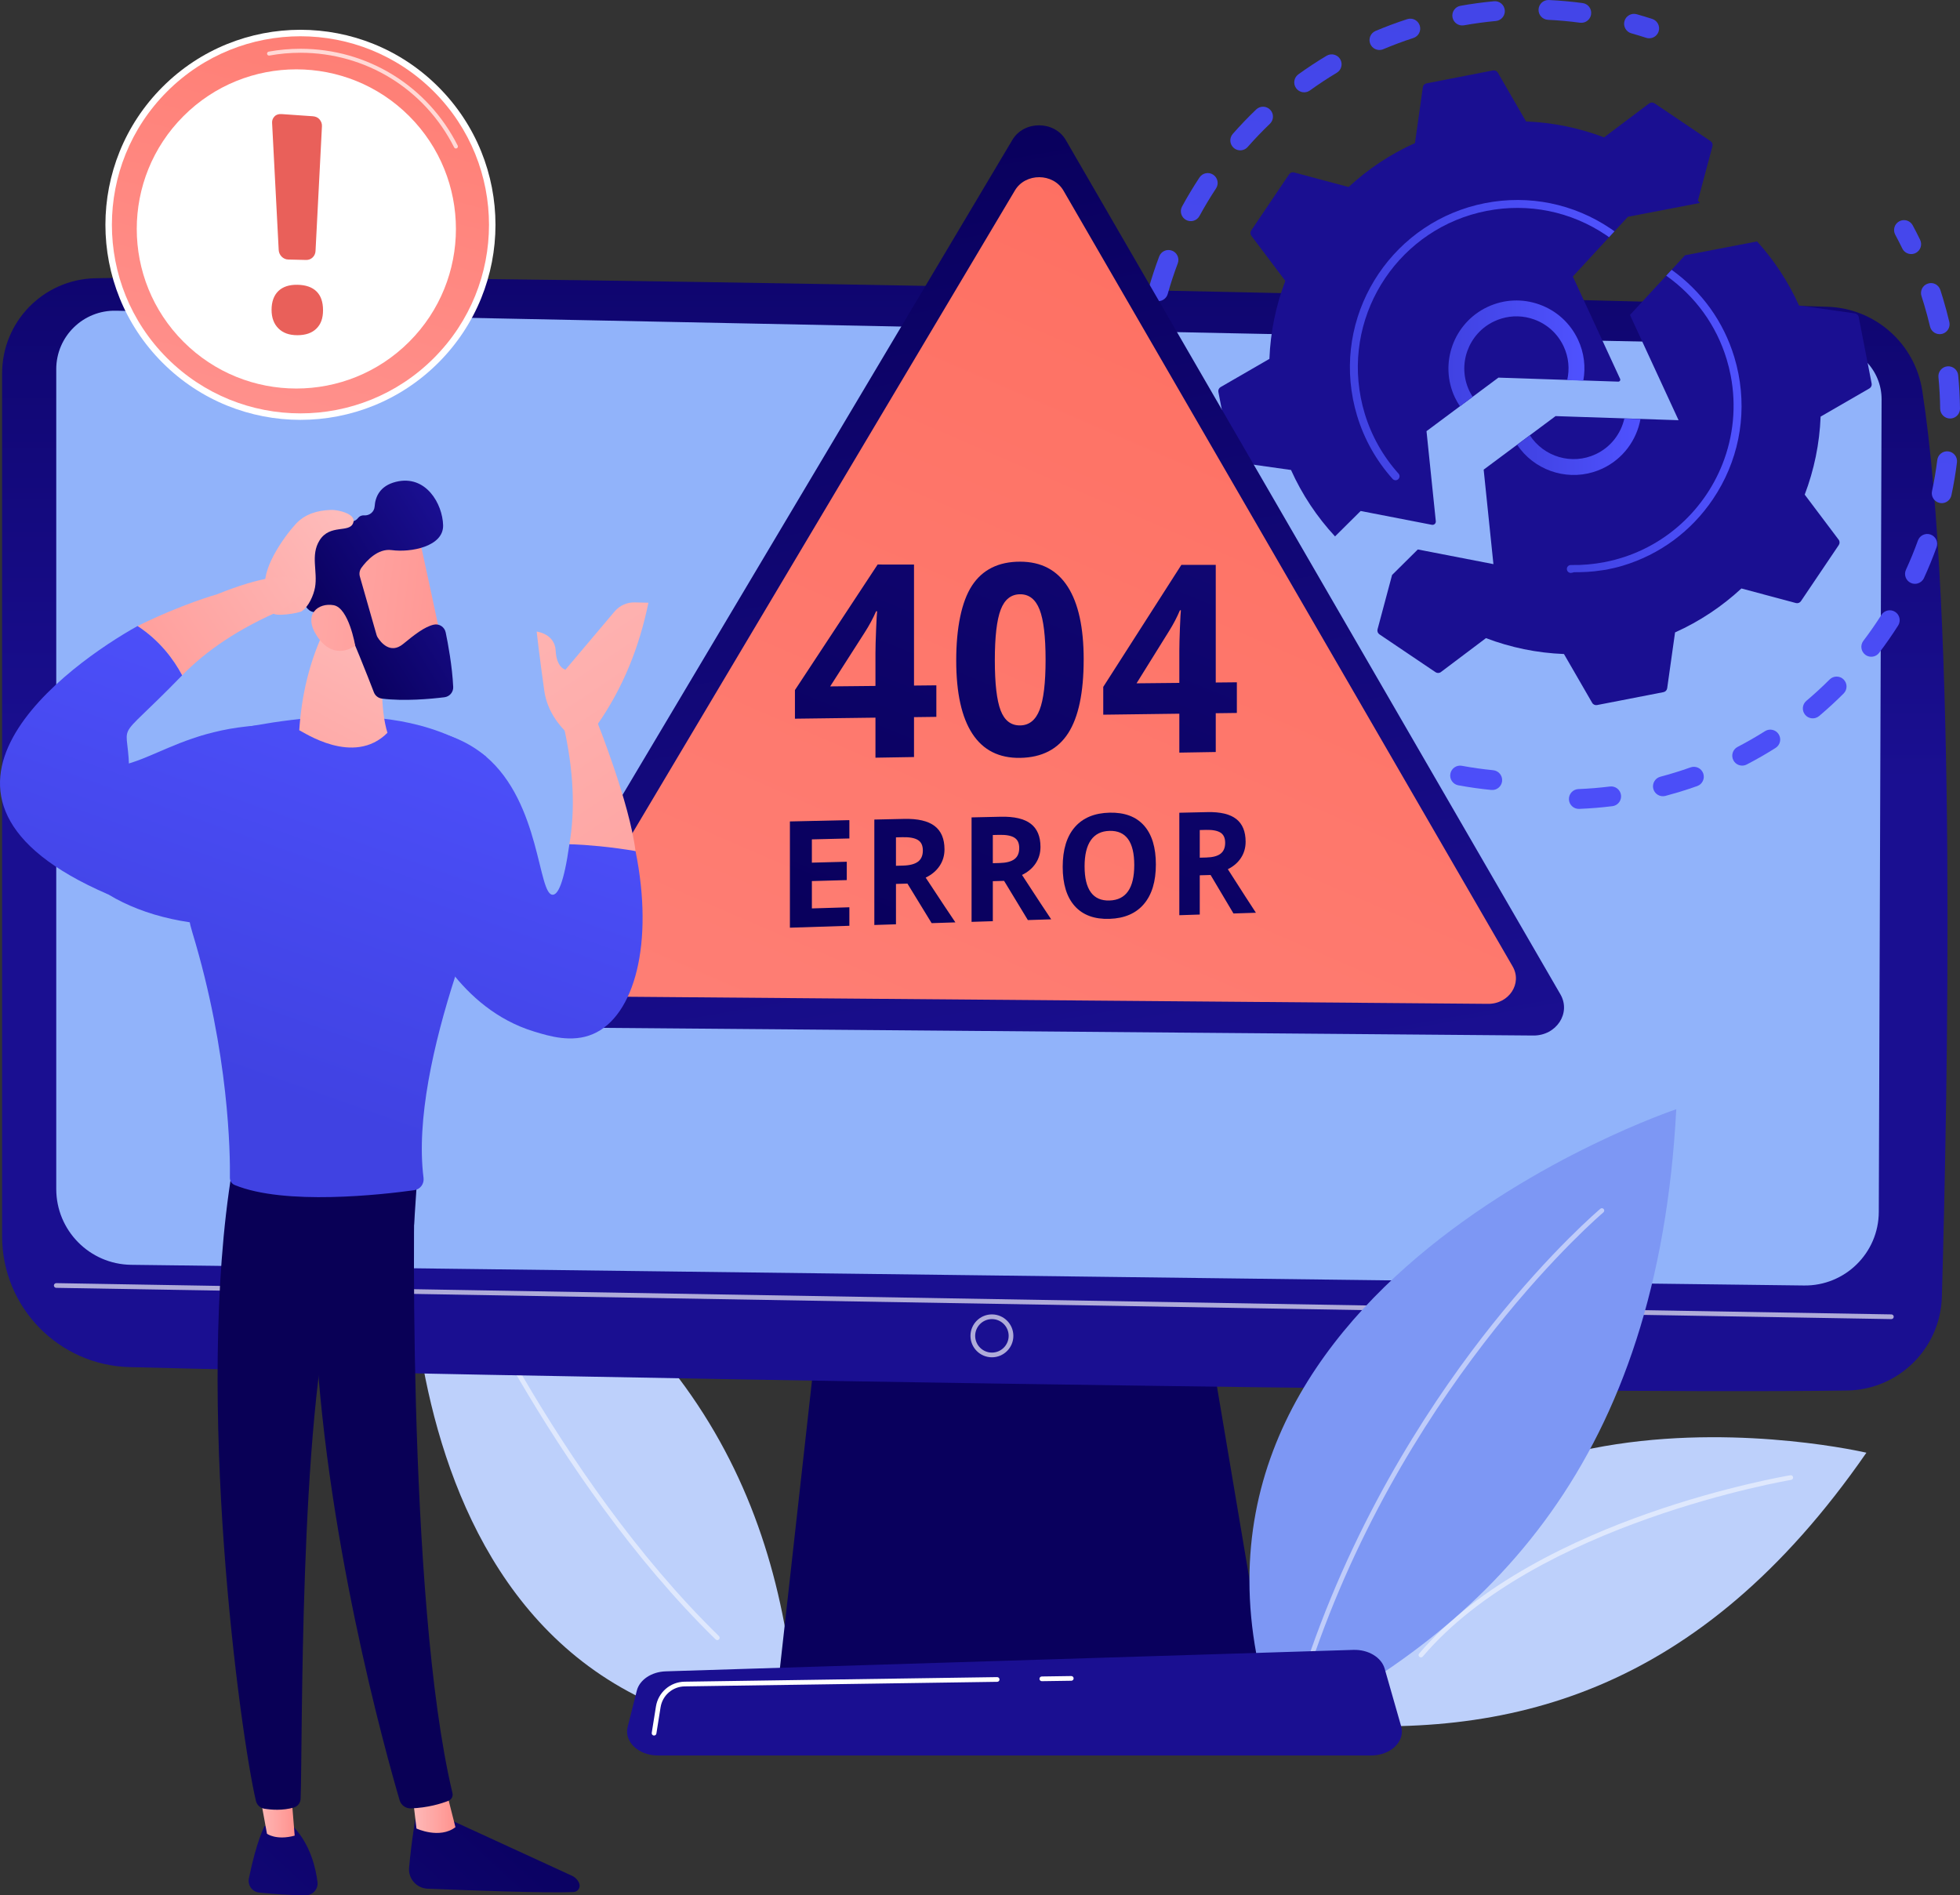 <?xml version="1.0" encoding="UTF-8"?><svg id="uuid-09ed35a5-5491-42bc-b8f0-12b8368d8e83" xmlns="http://www.w3.org/2000/svg" xmlns:xlink="http://www.w3.org/1999/xlink" viewBox="0 0 2834.08 2740.36"><rect x="0" y="0" width="2834.08" height="2740.36" fill="#333333" stroke="none"/><defs><linearGradient id="uuid-2fe3047b-e278-48d3-8634-4801c292a1a2" x1="1622.07" y1="1912.18" x2="2112.17" y2="863.91" gradientUnits="userSpaceOnUse"><stop offset="0" stop-color="#09005d"/><stop offset="1" stop-color="#1a0f91"/></linearGradient><linearGradient id="uuid-3404ebba-ba04-4fed-88be-21c61f0ca13f" x1="1409.54" y1="19.48" x2="1409.54" y2="1129.01" xlink:href="#uuid-2fe3047b-e278-48d3-8634-4801c292a1a2"/><linearGradient id="uuid-8501bb17-53ca-4ff2-9dca-34b79e07246e" x1="1718.63" y1="3732.08" x2="1548.46" y2="2901.64" xlink:href="#uuid-2fe3047b-e278-48d3-8634-4801c292a1a2"/><linearGradient id="uuid-8029ea72-fb71-4d2e-af67-7538e69c37d8" x1="445.6" y1="-555.35" x2="-270.14" y2="1228.34" gradientTransform="translate(2030.08 299.17) rotate(-16.79)" gradientUnits="userSpaceOnUse"><stop offset="0" stop-color="#4042e2"/><stop offset="1" stop-color="#4f52ff"/></linearGradient><linearGradient id="uuid-74c581c3-9d1f-42f1-bbf2-2cb47474272b" x1="40.82" y1="-717.77" x2="-674.9" y2="1065.87" xlink:href="#uuid-8029ea72-fb71-4d2e-af67-7538e69c37d8"/><linearGradient id="uuid-fb8e54c9-f6ac-44ee-bf6e-c44843fe1098" x1="-73.4" y1="-763.62" x2="-789.13" y2="1020.04" xlink:href="#uuid-8029ea72-fb71-4d2e-af67-7538e69c37d8"/><linearGradient id="uuid-64b6228f-7194-4fc8-b6ac-ed156ce3282d" x1="-21.05" y1="-742.6" x2="-736.78" y2="1041.04" xlink:href="#uuid-8029ea72-fb71-4d2e-af67-7538e69c37d8"/><linearGradient id="uuid-c813700d-336e-48aa-b8a4-492ec7dbcdd5" x1="330.49" y1="-601.53" x2="-385.23" y2="1182.09" xlink:href="#uuid-8029ea72-fb71-4d2e-af67-7538e69c37d8"/><linearGradient id="uuid-af33fe80-7118-4a1a-912b-2b995ad9fe92" x1="-59.75" y1="-758.14" x2="-775.48" y2="1025.52" xlink:href="#uuid-8029ea72-fb71-4d2e-af67-7538e69c37d8"/><linearGradient id="uuid-5d421809-25bc-4e7b-a552-fefbcbc305bb" x1="-60.58" y1="-758.48" x2="-776.32" y2="1025.18" xlink:href="#uuid-8029ea72-fb71-4d2e-af67-7538e69c37d8"/><linearGradient id="uuid-0410783c-6a26-4dd7-9d19-3bfe51f4074f" x1="122.84" y1="-684.86" x2="-592.88" y2="1098.78" xlink:href="#uuid-8029ea72-fb71-4d2e-af67-7538e69c37d8"/><linearGradient id="uuid-43c511ba-de05-4b27-b163-325c82f3f560" x1="221.07" y1="-645.44" x2="-494.65" y2="1138.19" xlink:href="#uuid-8029ea72-fb71-4d2e-af67-7538e69c37d8"/><linearGradient id="uuid-99a37e60-e895-4406-b37c-aadd7a286271" x1="-22.87" y1="-743.35" x2="-738.61" y2="1040.32" xlink:href="#uuid-8029ea72-fb71-4d2e-af67-7538e69c37d8"/><linearGradient id="uuid-1ca4921f-e3bd-4e6f-8d2b-fb48e9089511" x1="549.89" y1="-513.49" x2="-165.85" y2="1270.19" xlink:href="#uuid-8029ea72-fb71-4d2e-af67-7538e69c37d8"/><linearGradient id="uuid-7a848ea3-052b-40d4-91b8-c0bed20a75b0" x1="418.08" y1="-566.43" x2="-297.68" y2="1217.27" xlink:href="#uuid-8029ea72-fb71-4d2e-af67-7538e69c37d8"/><linearGradient id="uuid-a5790638-9833-4aae-9b7d-2b8314d4107a" x1="922.81" y1="-341.55" x2="207.07" y2="1442.11" xlink:href="#uuid-8029ea72-fb71-4d2e-af67-7538e69c37d8"/><linearGradient id="uuid-e749f2e8-9621-4195-b4af-be46566f6602" x1="996.85" y1="-311.84" x2="281.12" y2="1471.82" xlink:href="#uuid-8029ea72-fb71-4d2e-af67-7538e69c37d8"/><linearGradient id="uuid-834b11b8-c59f-4ff2-8a0f-e26575167ece" x1="1000.54" y1="-310.35" x2="284.81" y2="1473.3" xlink:href="#uuid-8029ea72-fb71-4d2e-af67-7538e69c37d8"/><linearGradient id="uuid-56c583ef-2c63-48cb-8aca-45f25a636d24" x1="933.7" y1="-337.17" x2="217.97" y2="1446.47" xlink:href="#uuid-8029ea72-fb71-4d2e-af67-7538e69c37d8"/><linearGradient id="uuid-f8b21a08-3d3a-4de7-8979-b22e6121d496" x1="781.12" y1="-398.38" x2="65.4" y2="1385.25" xlink:href="#uuid-8029ea72-fb71-4d2e-af67-7538e69c37d8"/><linearGradient id="uuid-71283475-e0ce-476d-80eb-b4d385351387" x1="866.67" y1="-364.07" x2="150.94" y2="1419.57" xlink:href="#uuid-8029ea72-fb71-4d2e-af67-7538e69c37d8"/><linearGradient id="uuid-0ef31bbb-ded7-4c02-898e-d125f64412e8" x1="979.08" y1="-318.96" x2="263.35" y2="1464.69" xlink:href="#uuid-8029ea72-fb71-4d2e-af67-7538e69c37d8"/><linearGradient id="uuid-dc826969-66a3-405f-a6d2-3d0eae2f4f5a" x1="571.54" y1="-482.47" x2="-144.18" y2="1301.14" xlink:href="#uuid-8029ea72-fb71-4d2e-af67-7538e69c37d8"/><linearGradient id="uuid-fb6a60fc-d930-4d0c-a929-b5852fc68fc1" x1="681.09" y1="-438.52" x2="-34.63" y2="1345.1" xlink:href="#uuid-8029ea72-fb71-4d2e-af67-7538e69c37d8"/><linearGradient id="uuid-ed424290-861f-452c-821a-4a431fa651a5" x1="968.33" y1="-323.29" x2="252.59" y2="1460.38" xlink:href="#uuid-8029ea72-fb71-4d2e-af67-7538e69c37d8"/><linearGradient id="uuid-17aa13de-6c6e-47f6-965b-abf9cd927d3a" x1="315.93" y1="-607.4" x2="-399.82" y2="1176.28" xlink:href="#uuid-8029ea72-fb71-4d2e-af67-7538e69c37d8"/><linearGradient id="uuid-a2936c3e-e9ac-4d30-b417-213b40fd568f" x1="1230" y1="3191.27" x2="1342.32" y2="2234.85" gradientTransform="translate(836.92 265.47) rotate(11.18)" xlink:href="#uuid-2fe3047b-e278-48d3-8634-4801c292a1a2"/><linearGradient id="uuid-a8159c31-0350-4d60-a5cc-18582f6009a8" x1="2193.7" y1="645.97" x2="2372.04" y2="645.97" gradientTransform="matrix(1,0,0,1,0,0)" xlink:href="#uuid-8029ea72-fb71-4d2e-af67-7538e69c37d8"/><linearGradient id="uuid-1679f66e-7620-4dc4-9751-8e7a26d52bbc" x1="2265.6" y1="609.27" x2="2518.22" y2="609.27" gradientTransform="matrix(1,0,0,1,0,0)" xlink:href="#uuid-8029ea72-fb71-4d2e-af67-7538e69c37d8"/><linearGradient id="uuid-135f327a-e29a-485e-9b42-0b321b6afbd5" x1="887.26" y1="3151.03" x2="999.58" y2="2194.6" gradientTransform="translate(836.92 265.47) rotate(11.18)" xlink:href="#uuid-2fe3047b-e278-48d3-8634-4801c292a1a2"/><linearGradient id="uuid-90aa422a-1e0d-4bd3-92c8-028437a636a1" x1="2094.36" y1="510.95" x2="2290.99" y2="510.95" gradientTransform="matrix(1,0,0,1,0,0)" xlink:href="#uuid-8029ea72-fb71-4d2e-af67-7538e69c37d8"/><linearGradient id="uuid-6c0755c0-153b-4699-8225-740be315204f" x1="1951.89" y1="491.77" x2="2334.46" y2="491.77" gradientTransform="matrix(1,0,0,1,0,0)" xlink:href="#uuid-8029ea72-fb71-4d2e-af67-7538e69c37d8"/><linearGradient id="uuid-4f4739fa-1f92-42ef-8a22-40d2e4ab8aea" x1="610.61" y1="-360.36" x2="354.91" y2="634.5" gradientTransform="translate(357.1 -211.98) rotate(45)" gradientUnits="userSpaceOnUse"><stop offset="0" stop-color="#fe7062"/><stop offset="1" stop-color="#ff928e"/></linearGradient><linearGradient id="uuid-fc607c3e-55bb-4008-8dda-049f0325ab38" x1="1338.11" y1="-834.19" x2="939.18" y2="-351.89" gradientUnits="userSpaceOnUse"><stop offset="0" stop-color="#e1473d"/><stop offset="1" stop-color="#e9605a"/></linearGradient><linearGradient id="uuid-449be453-2a84-486e-8484-03cdb0dd3cc1" x1="1428.6" y1="-759.33" x2="1029.67" y2="-277.04" xlink:href="#uuid-fc607c3e-55bb-4008-8dda-049f0325ab38"/><linearGradient id="uuid-88a3d51f-a952-4021-bed9-3cda2b898387" x1="1278.48" y1="220.02" x2="1525.92" y2="1620.25" xlink:href="#uuid-2fe3047b-e278-48d3-8634-4801c292a1a2"/><linearGradient id="uuid-72d7cb5f-1ea8-4b97-8b82-4d9b8f192e86" x1="1930.54" y1="404.49" x2="650.11" y2="3370.01" gradientTransform="matrix(1,0,0,1,0,0)" xlink:href="#uuid-4f4739fa-1f92-42ef-8a22-40d2e4ab8aea"/><linearGradient id="uuid-89a080e1-d23a-402e-86aa-84969e4956fc" x1="1134.45" y1="1302.2" x2="1788.35" y2="-287.81" xlink:href="#uuid-2fe3047b-e278-48d3-8634-4801c292a1a2"/><linearGradient id="uuid-90caca94-029e-4664-bf56-39674274fbcd" x1="1303" y1="1371.51" x2="1956.9" y2="-218.5" xlink:href="#uuid-2fe3047b-e278-48d3-8634-4801c292a1a2"/><linearGradient id="uuid-8bdf2dba-6699-4689-bd52-967f991fa20c" x1="1509.15" y1="1456.29" x2="2163.05" y2="-133.72" xlink:href="#uuid-2fe3047b-e278-48d3-8634-4801c292a1a2"/><linearGradient id="uuid-7d8f6d79-6391-48fb-81ab-1c1fa9ec4fc8" x1="1164.1" y1="1314.39" x2="1818" y2="-275.62" xlink:href="#uuid-2fe3047b-e278-48d3-8634-4801c292a1a2"/><linearGradient id="uuid-69f92769-0f68-4965-a1fe-3d42e018179b" x1="1280.53" y1="1362.27" x2="1934.43" y2="-227.74" xlink:href="#uuid-2fe3047b-e278-48d3-8634-4801c292a1a2"/><linearGradient id="uuid-f34f3396-6f9d-4fc7-a04b-6abca32e888f" x1="1398.56" y1="1410.81" x2="2052.47" y2="-179.2" xlink:href="#uuid-2fe3047b-e278-48d3-8634-4801c292a1a2"/><linearGradient id="uuid-1d1c9a5a-851f-414d-bcf3-2b23e0ff52c2" x1="1518.27" y1="1460.04" x2="2172.16" y2="-129.94" xlink:href="#uuid-2fe3047b-e278-48d3-8634-4801c292a1a2"/><linearGradient id="uuid-2cb04aa3-0fd7-440c-9480-cb78b8a43ab9" x1="1650.78" y1="1514.54" x2="2304.68" y2="-75.48" xlink:href="#uuid-2fe3047b-e278-48d3-8634-4801c292a1a2"/><linearGradient id="uuid-664dcc01-d25c-4945-a83d-4487902953c9" x1="3223.51" y1="2562.24" x2="2523.93" y2="3323.19" gradientTransform="translate(-2400.04)" xlink:href="#uuid-2fe3047b-e278-48d3-8634-4801c292a1a2"/><linearGradient id="uuid-243ffc66-4b7c-420b-8009-a3246099a125" x1="2996.44" y1="2618.76" x2="3058.58" y2="2618.76" gradientTransform="translate(-2400.04)" gradientUnits="userSpaceOnUse"><stop offset="0" stop-color="#febbba"/><stop offset="1" stop-color="#ff928e"/></linearGradient><linearGradient id="uuid-42e5ef8c-8f72-4786-83dd-54d4a627cde5" x1="-683.43" y1="6404.19" x2="-13.6" y2="5619.12" gradientTransform="translate(-2400.04)" gradientUnits="userSpaceOnUse"><stop offset="0" stop-color="#020039"/><stop offset="1" stop-color="#090056"/></linearGradient><linearGradient id="uuid-db473a34-46a0-4f39-83f9-2ccfb4964ff2" x1="3066.57" y1="2417.96" x2="2366.99" y2="3178.91" gradientTransform="translate(-2400.04)" xlink:href="#uuid-2fe3047b-e278-48d3-8634-4801c292a1a2"/><linearGradient id="uuid-53ab341e-4b7c-425a-bf03-ae05ecdf7c91" x1="2772.48" y1="2615.57" x2="2826.14" y2="2615.57" xlink:href="#uuid-243ffc66-4b7c-420b-8009-a3246099a125"/><linearGradient id="uuid-9ceef875-4654-4754-bdc0-a0dd8b226f1c" x1="-777.34" y1="6324.06" x2="-107.52" y2="5539" xlink:href="#uuid-42e5ef8c-8f72-4786-83dd-54d4a627cde5"/><linearGradient id="uuid-62d9b9d6-de5c-4b7f-93c7-c23b119d2a5d" x1="819.08" y1="965.7" x2="577.43" y2="1646.39" gradientUnits="userSpaceOnUse"><stop offset="0" stop-color="#4f52ff"/><stop offset="1" stop-color="#4042e2"/></linearGradient><linearGradient id="uuid-71bf9d92-c83b-4205-85ff-bc89b07d445a" x1="-9986.31" y1="2604.42" x2="-10683.23" y2="3496.06" gradientTransform="translate(1250.05 -9540.14) rotate(-71.74)" xlink:href="#uuid-243ffc66-4b7c-420b-8009-a3246099a125"/><linearGradient id="uuid-bf874e7f-6e06-44c1-8074-7d37a2a75340" x1="-9891.44" y1="2678.57" x2="-10588.35" y2="3570.21" gradientTransform="translate(1250.05 -9540.14) rotate(-71.74)" xlink:href="#uuid-243ffc66-4b7c-420b-8009-a3246099a125"/><linearGradient id="uuid-b57ac40f-2a3b-47bb-a6e2-b70eb4861d50" x1="612.31" y1="892.29" x2="370.66" y2="1572.99" xlink:href="#uuid-62d9b9d6-de5c-4b7f-93c7-c23b119d2a5d"/><linearGradient id="uuid-a101de48-4865-43b7-9ff4-8251ac1d03ec" x1="330.59" y1="792.28" x2="88.94" y2="1472.98" xlink:href="#uuid-62d9b9d6-de5c-4b7f-93c7-c23b119d2a5d"/><linearGradient id="uuid-34419843-41af-4623-84e1-5332626754dc" x1="-5652.81" y1="1696.2" x2="-5772.68" y2="2214.19" gradientTransform="translate(6465.43 715.24) rotate(15.02)" xlink:href="#uuid-243ffc66-4b7c-420b-8009-a3246099a125"/><linearGradient id="uuid-e0bf1ad0-f325-4c8d-a474-6231b58675e7" x1="-1732.17" y1="1442.8" x2="-2170.16" y2="1655.66" gradientTransform="translate(-1881.92 25.16) rotate(160.92) scale(1 -1)" xlink:href="#uuid-243ffc66-4b7c-420b-8009-a3246099a125"/><linearGradient id="uuid-16710c02-cb37-4d86-b0da-d5cf87f433c3" x1="-5675.52" y1="-4687.78" x2="-5434.16" y2="-4687.78" gradientTransform="translate(7765.96 1933.14) rotate(-31.72)" xlink:href="#uuid-2fe3047b-e278-48d3-8634-4801c292a1a2"/><linearGradient id="uuid-0a7466a4-00a4-4217-9203-9d2f2a3c8cd4" x1="-1708.52" y1="1491.44" x2="-2146.52" y2="1704.3" gradientTransform="translate(-1881.92 25.16) rotate(160.92) scale(1 -1)" xlink:href="#uuid-243ffc66-4b7c-420b-8009-a3246099a125"/><linearGradient id="uuid-ca2b622f-9a44-4611-bb12-1acd9d014c5c" x1="-1959.07" y1="1790.15" x2="-1571.73" y2="2058.73" gradientTransform="translate(-1435.62 -1039.94) rotate(-179.4) scale(1 -1)" xlink:href="#uuid-243ffc66-4b7c-420b-8009-a3246099a125"/><linearGradient id="uuid-345124e4-d99f-426c-a5d4-016dbc20d385" x1="-1951.19" y1="1782.37" x2="-1548.24" y2="2061.77" gradientTransform="translate(-1435.62 -1039.94) rotate(-179.4) scale(1 -1)" xlink:href="#uuid-243ffc66-4b7c-420b-8009-a3246099a125"/><linearGradient id="uuid-9ddaab8f-5042-49ef-9488-7c5fd3a6cf44" x1="235.7" y1="758.6" x2="-5.94" y2="1439.29" xlink:href="#uuid-62d9b9d6-de5c-4b7f-93c7-c23b119d2a5d"/></defs><path d="M1153.34,2510.93c-17.83-321.26-136.97-614.32-559.95-822.81,0,0-65.65,788.07,559.95,822.81Z" style="fill:#bdd0fb; stroke-width:0px;"/><path d="M1037.19,2371.46c-.86,0-1.71-.32-2.38-.97-239.24-233.5-388.72-576.05-390.2-579.49-.74-1.72.05-3.73,1.77-4.47,1.72-.74,3.73.05,4.47,1.77,1.48,3.42,150.44,344.78,388.7,577.31,1.35,1.31,1.37,3.47.06,4.81-.67.68-1.55,1.03-2.44,1.03Z" style="fill:#fff; opacity:.51; stroke-width:0px;"/><path d="M1890.72,2490.87c288.89,26.66,566.04-40.78,808.03-390.4,0,0-694.17-162.95-808.03,390.4Z" style="fill:#bdd0fb; stroke-width:0px;"/><path d="M2054.63,2396.49c-.78,0-1.56-.27-2.2-.81-1.44-1.22-1.61-3.36-.4-4.8,86.36-101.8,227.76-166.48,331.17-202.82,111.89-39.32,204.68-54.85,205.61-55,1.87-.33,3.61.95,3.91,2.8.31,1.85-.95,3.61-2.8,3.91-3.68.61-369.2,62.78-532.7,255.51-.67.79-1.63,1.2-2.6,1.2Z" style="fill:#fff; opacity:.51; stroke-width:0px;"/><polygon points="1186.83 1882.04 1126.09 2426.8 1830.8 2426.8 1739.01 1882.04 1186.83 1882.04" style="fill:url(#uuid-2fe3047b-e278-48d3-8634-4801c292a1a2); stroke-width:0px;"/><path d="M3.05,539.88v1247.63c0,102.63,81.79,186.57,184.39,189.21,455.7,11.75,2049.5,40.24,2483.29,33.85,74.56-1.1,134.96-60.76,137.11-135.3,8.36-289.84,21.95-986.81-28.32-1310.39-10.59-68.14-68.1-119.1-137.03-121.3-381.82-12.21-2071.35-51-2504.94-41.26-74.78,1.68-134.49,62.76-134.49,137.56Z" style="fill:url(#uuid-3404ebba-ba04-4fed-88be-21c61f0ca13f); stroke-width:0px;"/><path d="M81.34,533.81v1185.34c0,59.92,48.1,108.75,108.02,109.65l2418.97,29.89c59.4.89,108.1-46.9,108.32-106.31l4.05-1174.75c.16-42.48-33.68-77.29-76.15-78.32L167.96,449.26c-47.5-1.16-86.63,37.03-86.63,84.54Z" style="fill:#91b3fa; stroke-width:0px;"/><path d="M2734.85,1907.3h-.06l-2653.52-45.21c-1.88-.03-3.38-1.58-3.35-3.46.04-1.88,1.74-3.38,3.46-3.35l2653.52,45.21c1.88.03,3.38,1.58,3.35,3.46-.03,1.86-1.55,3.35-3.4,3.35Z" style="fill:#fff; opacity:.65; stroke-width:0px;"/><path d="M1434.27,1962.52c-17.1,0-31.01-13.91-31.01-31.01s13.91-31.01,31.01-31.01,31.01,13.91,31.01,31.01-13.91,31.01-31.01,31.01ZM1434.27,1907.3c-13.35,0-24.21,10.86-24.21,24.21s10.86,24.21,24.21,24.21,24.21-10.86,24.21-24.21-10.86-24.21-24.21-24.21Z" style="fill:#fff; opacity:.65; stroke-width:0px;"/><path d="M1848.22,2505.99c309.88-153.83,548.93-395.81,575.6-902.15,0,0-806.53,269.27-575.6,902.15Z" style="fill:#7d97f4; stroke-width:0px;"/><path d="M1898.34,2391.69c-.37,0-.75-.06-1.13-.19-1.77-.62-2.71-2.56-2.08-4.34,73.97-210.87,183.9-373.45,263.09-472.71,85.83-107.58,155.15-166.12,155.85-166.69,1.45-1.2,3.59-1.01,4.8.42,1.21,1.44,1.02,3.59-.42,4.8-2.74,2.3-275.97,234.73-416.89,636.44-.49,1.4-1.8,2.28-3.21,2.28Z" style="fill:#fff; opacity:.51; stroke-width:0px;"/><path d="M1982.59,2538.25H951.21c-28.02,0-49.06-19.95-43.64-41.37l13.23-52.34c3.98-15.74,21.3-27.3,41.86-27.94l994.29-31.03c21.49-.67,40.51,10.74,45.2,27.09l23.86,83.37c6.2,21.66-14.94,42.22-43.42,42.22Z" style="fill:url(#uuid-8501bb17-53ca-4ff2-9dca-34b79e07246e); stroke-width:0px;"/><path d="M1506.42,2430.82c-1.86,0-3.38-1.49-3.4-3.35-.03-1.88,1.48-3.43,3.35-3.45l42.61-.62h.05c1.86,0,3.38,1.49,3.4,3.35.03,1.88-1.48,3.43-3.35,3.45l-42.61.62h-.05Z" style="fill:#fff; stroke-width:0px;"/><path d="M945.75,2509.44c-.18,0-.36-.01-.54-.04-1.86-.3-3.12-2.04-2.83-3.9l6.08-38.07c3.27-20.48,20.69-35.56,41.42-35.87l451.91-6.61h.05c1.86,0,3.38,1.49,3.4,3.35.03,1.88-1.48,3.43-3.35,3.45l-451.91,6.61c-17.42.26-32.05,12.93-34.8,30.13l-6.08,38.07c-.27,1.68-1.71,2.87-3.36,2.87Z" style="fill:#fff; stroke-width:0px;"/><path d="M2238.33,28.66c15.42.73,30.98,2.14,46.25,4.19,2.09.28,4.14.1,6.04-.48,5.22-1.57,9.3-6.07,10.07-11.82,1.06-7.85-4.45-15.07-12.3-16.12-16.08-2.16-32.47-3.64-48.71-4.41-7.91-.37-14.63,5.73-15,13.64-.38,7.91,5.73,14.62,13.64,15Z" style="fill:url(#uuid-8029ea72-fb71-4d2e-af67-7538e69c37d8); stroke-width:0px;"/><path d="M1836.66,158.71c-5.48-5.72-14.55-5.91-20.27-.43-11.72,11.23-23.1,23.11-33.82,35.29-5.23,5.95-4.65,15,1.3,20.23,3.86,3.4,9.04,4.34,13.62,2.96,2.48-.75,4.78-2.17,6.61-4.25,10.18-11.58,20.99-22.86,32.13-33.53,5.72-5.48,5.91-14.56.43-20.27Z" style="fill:url(#uuid-74c581c3-9d1f-42f1-bbf2-2cb47474272b); stroke-width:0px;"/><path d="M1660.85,482.72c-7.84-1.06-15.07,4.43-16.14,12.27-2.19,16.09-3.7,32.47-4.5,48.68-.39,7.91,5.71,14.63,13.61,15.03,1.69.08,3.32-.13,4.85-.59,5.64-1.7,9.87-6.8,10.18-13.03.76-15.4,2.2-30.95,4.27-46.23,1.07-7.84-4.43-15.07-12.27-16.14Z" style="fill:url(#uuid-fb8e54c9-f6ac-44ee-bf6e-c44843fe1098); stroke-width:0px;"/><path d="M1754.24,252.59c-6.61-4.36-15.51-2.54-19.86,4.08-8.95,13.57-17.42,27.67-25.16,41.9-3.79,6.95-1.22,15.66,5.74,19.45,3.5,1.91,7.45,2.2,10.99,1.14,3.48-1.05,6.57-3.42,8.45-6.87,7.36-13.52,15.41-26.92,23.92-39.82,4.36-6.61,2.53-15.5-4.08-19.86Z" style="fill:url(#uuid-64b6228f-7194-4fc8-b6ac-ed156ce3282d); stroke-width:0px;"/><path d="M2116.88,36.6c15.2-2.72,30.69-4.82,46.04-6.24.98-.09,1.92-.28,2.83-.56,6.39-1.93,10.76-8.14,10.12-15.04-.73-7.88-7.71-13.68-15.6-12.96-16.15,1.5-32.45,3.71-48.44,6.57-7.81,1.36-12.98,8.85-11.59,16.64,1.4,7.79,8.84,12.98,16.64,11.59Z" style="fill:url(#uuid-c813700d-336e-48aa-b8a4-492ec7dbcdd5); stroke-width:0px;"/><path d="M1694.63,362.4c-7.41-2.78-15.68.96-18.47,8.36-5.72,15.19-10.86,30.82-15.27,46.45-2.15,7.62,2.29,15.54,9.91,17.69,2.73.77,5.49.7,8.02-.07,4.53-1.37,8.29-4.95,9.67-9.84,4.18-14.86,9.06-29.7,14.5-44.13,2.79-7.41-.95-15.68-8.36-18.47Z" style="fill:url(#uuid-af33fe80-7118-4a1a-912b-2b995ad9fe92); stroke-width:0px;"/><path d="M1654.83,607.5c-7.91.74-13.7,7.69-12.99,15.58,1.46,16.12,3.64,32.42,6.47,48.43,1.38,7.8,8.82,13,16.62,11.62.56-.1,1.12-.23,1.66-.39,6.86-2.07,11.24-8.99,9.96-16.22-2.7-15.22-4.77-30.7-6.15-46.02-.71-7.88-7.68-13.7-15.57-12.99Z" style="fill:url(#uuid-5d421809-25bc-4e7b-a552-fefbcbc305bb); stroke-width:0px;"/><path d="M1889.89,132.85c1.48-.45,2.92-1.15,4.25-2.1,12.5-9.02,25.54-17.6,38.77-25.51,6.8-4.07,9.01-12.87,4.95-19.67-4.07-6.8-12.85-8.97-19.67-4.94-13.93,8.33-27.66,17.37-40.82,26.87-6.42,4.63-7.87,13.59-3.24,20.02,3.67,5.09,10.07,7.06,15.77,5.34Z" style="fill:url(#uuid-0410783c-6a26-4dd7-9d19-3bfe51f4074f); stroke-width:0px;"/><path d="M1998.71,71.67c.49-.15.97-.32,1.45-.52,14.19-5.99,28.83-11.44,43.51-16.21,7.53-2.44,11.66-10.53,9.21-18.06-2.41-7.43-10.32-11.55-17.77-9.3-.1.03-.2.06-.29.09-15.46,5.01-30.87,10.76-45.8,17.06-7.3,3.08-10.71,11.49-7.64,18.79,2.87,6.81,10.41,10.24,17.33,8.16Z" style="fill:url(#uuid-43c511ba-de05-4b27-b163-325c82f3f560); stroke-width:0px;"/><path d="M1694.69,739.54c-2.4-7.45-10.38-11.76-17.84-9.52-.09.03-.18.05-.27.08-7.58,2.29-11.62,10.7-9.18,18.24,5,15.49,10.84,31.35,17.11,46.29,2.86,6.83,10.37,10.15,17.31,8.06.48-.14.88-.54,1.35-.74,7.3-3.06,10.75-11.43,7.69-18.73-5.95-14.19-11.42-28.97-16.16-43.68Z" style="fill:url(#uuid-99a37e60-e895-4406-b37c-aadd7a286271); stroke-width:0px;"/><path d="M2398.29,45.46c2.45-7.52-1.67-15.62-9.2-18.07-7.4-2.41-14.96-4.7-22.49-6.82-7.62-2.16-15.54,2.3-17.68,9.92-2.14,7.62,2.3,15.54,9.92,17.68,7.16,2.02,14.35,4.19,21.38,6.48,2.89.94,5.86.91,8.56.1,4.34-1.31,8-4.65,9.51-9.3Z" style="fill:url(#uuid-1ca4921f-e3bd-4e6f-8d2b-fb48e9089511); stroke-width:0px;"/><path d="M2159.1,1113.65c-15.11-1.48-30.33-3.63-45.24-6.38-7.8-1.44-15.26,3.71-16.7,11.5-1.44,7.79,3.71,15.26,11.5,16.7,15.71,2.9,31.74,5.16,47.64,6.72,1.92.19,3.79,0,5.54-.53,5.4-1.63,9.55-6.38,10.13-12.33.77-7.88-4.99-14.9-12.87-15.67Z" style="fill:url(#uuid-7a848ea3-052b-40d4-91b8-c0bed20a75b0); stroke-width:0px;"/><path d="M2750.63,359.28c3.12,6.42,10.4,9.47,17.02,7.47.72-.22,1.44-.49,2.14-.83,7.12-3.46,10.1-12.03,6.64-19.16-3.4-7-7-14.05-10.71-20.95-3.75-6.97-12.41-9.61-19.42-5.84-6.97,3.75-9.59,12.44-5.84,19.42,3.52,6.55,6.94,13.24,10.17,19.89Z" style="fill:url(#uuid-a5790638-9833-4aae-9b7d-2b8314d4107a); stroke-width:0px;"/><path d="M2815.79,529.71c-7.86.77-13.65,7.77-12.88,15.66,1.47,15.12,2.31,30.46,2.5,45.61.1,7.91,6.6,14.25,14.51,14.15,1.38-.02,2.71-.23,3.97-.6,5.96-1.8,10.27-7.37,10.19-13.91-.2-15.95-1.08-32.1-2.63-48.02-.77-7.88-7.78-13.65-15.66-12.88Z" style="fill:url(#uuid-e749f2e8-9621-4195-b4af-be46566f6602); stroke-width:0px;"/><path d="M2817.24,652.67c-7.84-.99-15.02,4.58-16.01,12.44-1.89,15.04-4.45,30.2-7.62,45.06-1.65,7.74,3.29,15.36,11.04,17,2.45.52,4.88.38,7.11-.29,4.84-1.46,8.77-5.45,9.9-10.75,3.33-15.64,6.03-31.6,8.02-47.45.99-7.86-4.58-15.03-12.44-16.01Z" style="fill:url(#uuid-834b11b8-c59f-4ff2-8a0f-e26575167ece); stroke-width:0px;"/><path d="M2720.45,889.06c-8.13,12.8-16.92,25.42-26.1,37.51-4.79,6.31-3.56,15.3,2.75,20.09,3.8,2.88,8.58,3.58,12.82,2.3,2.8-.84,5.36-2.55,7.26-5.05,9.67-12.73,18.91-26.01,27.47-39.48,4.24-6.69,2.27-15.54-4.41-19.79-6.69-4.25-15.55-2.28-19.79,4.41Z" style="fill:url(#uuid-56c583ef-2c63-48cb-8aca-45f25a636d24); stroke-width:0px;"/><path d="M2552.12,1057.19c-12.84,8.12-26.17,15.77-39.61,22.75-7.03,3.65-9.77,12.31-6.12,19.34,3.23,6.22,10.38,9.07,16.85,7.12.84-.25,1.67-.59,2.48-1.01,14.15-7.35,28.19-15.41,41.71-23.96,6.69-4.23,8.69-13.09,4.46-19.78-4.23-6.69-13.08-8.68-19.78-4.46Z" style="fill:url(#uuid-f8b21a08-3d3a-4de7-8979-b22e6121d496); stroke-width:0px;"/><path d="M2645.56,982.46c-10.75,10.74-22.07,21.14-33.64,30.9-6.05,5.11-6.82,14.15-1.71,20.21,3.8,4.51,9.79,6.08,15.1,4.48,1.82-.55,3.56-1.47,5.1-2.77,12.18-10.28,24.1-21.23,35.41-32.54,5.6-5.6,5.6-14.67.01-20.27-5.6-5.61-14.68-5.6-20.28,0Z" style="fill:url(#uuid-71283475-e0ce-476d-80eb-b4d385351387); stroke-width:0px;"/><path d="M2791.59,772.93c-7.46-2.69-15.67,1.17-18.36,8.61-5.15,14.26-10.97,28.49-17.31,42.3-3.3,7.2-.14,15.71,7.05,19.01,3.31,1.52,6.89,1.67,10.11.7,3.8-1.15,7.11-3.86,8.9-7.75,6.67-14.54,12.8-29.52,18.22-44.52,2.69-7.45-1.17-15.66-8.61-18.36Z" style="fill:url(#uuid-0ef31bbb-ded7-4c02-898e-d125f64412e8); stroke-width:0px;"/><path d="M2327.92,1137.2c-15.09,1.87-30.41,3.13-45.56,3.73-7.9.29-14.07,6.98-13.76,14.9.31,7.91,6.98,14.07,14.89,13.75,15.95-.63,32.08-1.96,47.95-3.93.82-.1,1.62-.27,2.39-.5,6.57-1.98,10.95-8.46,10.07-15.49-.98-7.85-8.14-13.43-15.99-12.46Z" style="fill:url(#uuid-dc826969-66a3-405f-a6d2-3d0eae2f4f5a); stroke-width:0px;"/><path d="M2444.48,1109.55c-14.2,5.06-28.84,9.58-43.67,13.52-7.62,1.99-12.21,9.88-10.18,17.54,2.03,7.65,9.88,12.21,17.54,10.18,6.43-1.71,12.8-3.51,19.11-5.41,9.01-2.72,18.04-5.68,26.82-8.81,7.46-2.65,11.36-10.85,8.7-18.32-2.66-7.46-10.85-11.34-18.31-8.7Z" style="fill:url(#uuid-fb6a60fc-d930-4d0c-a929-b5852fc68fc1); stroke-width:0px;"/><path d="M2805.66,419.24c-2.45-7.53-10.5-11.82-18.07-9.19-7.53,2.45-11.65,10.54-9.2,18.07,1.24,3.82,2.45,7.67,3.62,11.53,3.22,10.68,6.16,21.61,8.73,32.48,1.82,7.7,9.54,12.48,17.25,10.65.29-.07.58-.14.86-.23,7.2-2.17,11.55-9.6,9.8-17.02-2.7-11.44-5.79-22.94-9.18-34.17-1.23-4.07-2.5-8.11-3.8-12.13Z" style="fill:url(#uuid-ed424290-861f-452c-821a-4a431fa651a5); stroke-width:0px;"/><path d="M2041.62,1088.73c-6.99-2.32-14.08-4.83-21.05-7.46-7.41-2.8-15.68.94-18.48,8.35-2.8,7.41.94,15.68,8.35,18.48,7.34,2.77,14.79,5.41,22.16,7.85,2.91.96,5.9.94,8.63.12,4.32-1.3,7.95-4.62,9.48-9.22,2.49-7.52-1.59-15.63-9.11-18.11Z" style="fill:url(#uuid-17aa13de-6c6e-47f6-965b-abf9cd927d3a); stroke-width:0px;"/><path d="M2682,453.12l-80.71-11.38c-15.44-34.38-36.06-65.48-60.63-92.66l-104.17,20.02-79.61,86.32,70.28,152.17-177.87-5.94-103.97,77.41,14.11,136.61-109.33-21.2-37.22,36.91-21,78.54c-.74,2.76.35,5.69,2.73,7.29l81.1,54.7c2.37,1.6,5.5,1.52,7.78-.2l65.16-49.05c35.6,13.54,73.62,21.49,112.78,22.99l40.78,70.57c1.43,2.48,4.28,3.77,7.08,3.22l96.03-18.67c2.81-.55,4.96-2.81,5.36-5.64l11.38-80.71c35.76-16.06,68.02-37.68,95.96-63.56l78.79,21.07c2.76.74,5.69-.36,7.28-2.73l54.7-81.1c1.6-2.37,1.52-5.5-.2-7.78l-49.05-65.15c13.54-35.6,21.49-73.62,22.99-112.78l70.57-40.79c2.48-1.43,3.77-4.27,3.22-7.08l-18.67-96.03c-.54-2.81-2.81-4.96-5.64-5.36Z" style="fill:url(#uuid-a2936c3e-e9ac-4d30-b417-213b40fd568f); stroke-width:0px;"/><path d="M2307.41,656.69c-34.51,16.23-75.14,3.86-95.3-27.32l-18.41,13.73c23.92,35.77,68.75,51.95,109.98,39.52,4.55-1.37,9.06-3.09,13.48-5.17,29.85-14.03,49.35-41.25,54.87-71.46l-23.28-.82c-5,21.84-19.55,41.28-41.35,51.52Z" style="fill:url(#uuid-a8159c31-0350-4d60-a5cc-18582f6009a8); stroke-width:0px;"/><path d="M2507.73,516.35c-15.38-50.96-46.91-94.98-90.62-126.23l-7.84,8.5c42.24,29.82,72.69,72.07,87.48,121.07,2.27,7.52,4.17,15.2,5.69,23.01,8.66,44.56,3.79,88.66-11.74,128.06-27.92,70.82-90.28,126.42-170.4,141.98-16.13,3.14-32.57,4.56-48.86,4.23-3.16-.06-5.79,2.45-5.85,5.61-.01.62.07,1.22.24,1.78.7,2.31,2.83,4.02,5.37,4.07.97.02,1.94-.5,2.91-.5.5,0,1-.53,1.5-.53h.53c12.88,0,25.81-.51,38.6-2.57,2.59-.42,5.18-.61,7.76-1.11,8.19-1.59,16.24-3.45,24.12-5.83,53.13-16.02,98.75-49.48,130.19-96.11,36.11-53.54,49.22-117.91,36.89-181.31-1.6-8.2-3.59-16.23-5.97-24.12Z" style="fill:url(#uuid-1679f66e-7620-4dc4-9751-8e7a26d52bbc); stroke-width:0px;"/><path d="M2076.12,753.58l-13.45-130.16,103.97-77.41,173.3,5.79c2.1.07,3.54-2.1,2.66-4l-68.36-148.02,79.61-86.32,104.17-20.02c-.99-1.09-1.93-2.22-2.93-3.3l21.07-78.79c.74-2.76-.36-5.69-2.72-7.28l-81.1-54.7c-2.37-1.6-5.49-1.52-7.78.2l-65.16,49.05c-35.6-13.54-73.62-21.49-112.78-22.99l-40.79-70.57c-1.43-2.48-4.27-3.77-7.08-3.22l-96.03,18.67c-2.81.55-4.96,2.81-5.36,5.64l-11.38,80.71c-35.76,16.06-68.02,37.67-95.96,63.56l-78.79-21.07c-2.76-.74-5.69.36-7.29,2.73l-54.7,81.1c-1.6,2.37-1.52,5.49.2,7.78l49.05,65.16c-13.54,35.6-21.49,73.62-22.98,112.78l-70.57,40.79c-2.47,1.43-3.77,4.27-3.22,7.08l18.67,96.03c.55,2.81,2.81,4.96,5.64,5.36l80.71,11.38c16.06,35.76,37.68,68.02,63.56,95.96l-.07.25,37.22-36.91,102.97,19.97c3.17.61,6.03-2,5.7-5.21Z" style="fill:url(#uuid-135f327a-e29a-485e-9b42-0b321b6afbd5); stroke-width:0px;"/><path d="M2129.46,573.74c-1.82-2.82-3.54-5.73-5-8.86-17.68-37.62-1.45-82.62,36.17-100.3,3.41-1.6,6.9-2.93,10.44-4,15.39-4.64,31.8-4.23,47.2,1.32,18.95,6.83,34.1,20.63,42.66,38.86,7.43,15.82,8.8,32.93,5.18,48.78l23.28.82c3.56-19.45,1.34-40.14-7.7-59.36-11.17-23.77-30.93-41.77-55.64-50.68-24.7-8.91-51.4-7.67-75.18,3.51-49.07,23.06-70.24,81.74-47.18,130.82,2.14,4.54,4.65,8.78,7.36,12.83l18.41-13.73Z" style="fill:url(#uuid-90aa422a-1e0d-4bd3-92c8-028437a636a1); stroke-width:0px;"/><path d="M2328.91,330.56c-53.54-36.12-117.94-49.22-181.34-36.9-130.83,25.44-216.65,152.61-191.21,283.49,1.57,8.07,3.54,16.02,5.9,23.84,10.22,33.88,27.76,65.15,51.43,91.49,2.12,2.37,5.74,2.55,8.1.43,1.71-1.53,2.28-3.86,1.66-5.92-.23-.78-.64-1.53-1.22-2.18-22.55-25.1-39.25-54.88-48.98-87.15-2.25-7.45-4.13-15.03-5.62-22.72-24.23-124.66,57.42-245.78,182.14-270.03,60.39-11.74,121.74.74,172.74,35.14,1.4.94,2.75,1.94,4.13,2.91l7.84-8.5c-1.84-1.32-3.67-2.65-5.56-3.92Z" style="fill:url(#uuid-6c0755c0-153b-4699-8225-740be315204f); stroke-width:0px;"/><circle cx="434.44" cy="325.07" r="282.01" transform="translate(-102.62 402.41) rotate(-45)" style="fill:#fff; stroke-width:0px;"/><circle cx="434.44" cy="325.07" r="272.63" transform="translate(-102.62 402.41) rotate(-45)" style="fill:url(#uuid-4f4739fa-1f92-42ef-8a22-40d2e4ab8aea); stroke-width:0px;"/><path d="M659.25,214.7c.44,0,.88-.1,1.3-.31,1.42-.72,1.99-2.45,1.27-3.87-43.59-86.36-130.71-140-227.38-140-15.42,0-30.87,1.39-45.92,4.14-1.57.28-2.6,1.78-2.32,3.35.28,1.57,1.78,2.61,3.35,2.31,14.71-2.68,29.81-4.04,44.89-4.04,94.48,0,179.63,52.43,222.24,136.83.51,1,1.52,1.58,2.57,1.58Z" style="fill:#fff; opacity:.7; stroke-width:0px;"/><circle cx="428.5" cy="331.01" r="230.75" transform="translate(-108.56 399.95) rotate(-45)" style="fill:#fff; stroke-width:0px;"/><path d="M442.78,375.88l-26.11-.62c-7.28-.17-13.3-6.4-13.68-13.72l-9.56-183.98c-.2-3.79,1.17-6.92,3.77-9.48,2.6-2.56,6.2-3.39,9.97-3.13l44.97,3.13c3.69.26,7.2,1.48,9.73,4.36,2.53,2.88,3.85,6.33,3.66,10.03l-9.3,180.62c-.37,7.22-6.27,12.95-13.45,12.78Z" style="fill:url(#uuid-fc607c3e-55bb-4008-8dda-049f0325ab38); stroke-width:0px;"/><path d="M402.48,420.82c6.52-6.23,15.69-9.24,27.49-9.05,12.16.19,21.38,3.4,27.69,9.61,6.3,6.19,9.43,15.23,9.43,27.14s-3.21,20.37-9.64,26.67c-6.45,6.32-15.6,9.48-27.48,9.48s-20.79-3.27-27.38-9.81c-6.61-6.57-9.92-15.55-9.92-26.93s3.28-20.85,9.81-27.1Z" style="fill:url(#uuid-449be453-2a84-486e-8484-03cdb0dd3cc1); stroke-width:0px;"/><path d="M1463.88,202.22l-727.98,1223.18c-15.98,26.85,4.91,59.71,38.14,59.98l1443.08,11.88c33.35.27,54.87-32.45,39.16-59.57L1541.19,202.63c-16.44-28.39-60.51-28.63-77.3-.41Z" style="fill:url(#uuid-88a3d51f-a952-4021-bed9-3cda2b898387); stroke-width:0px;"/><path d="M1467.56,275.3l-661.15,1110.89c-14.52,24.39,4.46,54.23,34.64,54.48l1310.6,10.79c30.29.25,49.83-29.47,35.57-54.1L1537.77,275.67c-14.93-25.79-54.95-26-70.21-.37Z" style="fill:url(#uuid-72d7cb5f-1ea8-4b97-8b82-4d9b8f192e86); stroke-width:0px;"/><path d="M1353.92,1036.51l-32.3.42v57.68l-55.74.93v-57.88l-116.43,1.51v-41.38l119.58-181.54,52.59.06v174.94l32.3-.33v45.59ZM1265.88,991.81v-47.38c0-7.9.3-19.36.93-34.39.62-15.03,1.11-23.75,1.48-26.18h-1.48c-4.57,10.47-10.07,20.68-16.5,30.65l-49.9,77.95,65.47-.66Z" style="fill:url(#uuid-89a080e1-d23a-402e-86aa-84969e4956fc); stroke-width:0px;"/><path d="M1566.94,953.54c0,47.84-7.46,83.36-22.39,106.57-14.97,23.26-38.07,35.17-69.38,35.7-30.47.52-53.53-11.07-69.1-34.8-15.6-23.78-23.41-59.13-23.41-106.03s7.6-85,22.78-108.2c15.15-23.15,38.42-34.69,69.74-34.65,30.35.04,53.22,12.09,68.67,36.12,15.42,23.98,23.11,59.06,23.11,105.28ZM1438.48,954.55c0,33.88,2.81,58.13,8.42,72.73,5.61,14.59,15.03,21.79,28.27,21.6,12.97-.18,22.33-7.71,28.08-22.59,5.75-14.86,8.62-38.97,8.62-72.32s-2.9-57.94-8.71-72.65c-5.81-14.72-15.14-22.08-27.99-22.06-13.12.02-22.51,7.43-28.18,22.23-5.67,14.82-8.51,39.17-8.51,73.05Z" style="fill:url(#uuid-90caca94-029e-4664-bf56-39674274fbcd); stroke-width:0px;"/><path d="M1788.46,1030.86l-30.53.4v56.07l-52.67.88v-56.27l-110,1.43v-40.21l112.97-176.44,49.7.05v170.07l30.53-.31v44.32ZM1705.26,987.38v-46.06c0-7.67.29-18.82.87-33.43.58-14.61,1.05-23.09,1.4-25.44h-1.4c-4.32,10.17-9.51,20.1-15.59,29.8l-47.14,75.76,61.85-.62Z" style="fill:url(#uuid-8bdf2dba-6699-4689-bd52-967f991fa20c); stroke-width:0px;"/><path d="M1228.16,1338.59l-85.99,2.76v-153.62l85.99-1.92v26.54l-54.22,1.3v33.66l50.46-1.32v26.55l-50.46,1.41v39.54l54.22-1.65v26.75Z" style="fill:url(#uuid-7d8f6d79-6391-48fb-81ab-1c1fa9ec4fc8); stroke-width:0px;"/><path d="M1295.53,1278.06v58.38l-31.28,1v-152.44l42.95-.96c19.95-.45,34.68,2.98,44.22,10.26,9.53,7.28,14.28,18.54,14.28,33.8,0,8.91-2.36,16.89-7.09,23.96-4.73,7.07-11.43,12.7-20.11,16.88,22,33.45,36.3,55,42.95,64.73l-34.34,1.1-34.99-57.19-16.6.47ZM1295.53,1251.84l10.06-.27c9.85-.26,17.11-2.15,21.79-5.67,4.68-3.52,7.02-8.9,7.02-16.17s-2.39-12.26-7.17-15.19c-4.78-2.93-12.19-4.28-22.25-4.04l-9.46.23v41.11Z" style="fill:url(#uuid-69f92769-0f68-4965-a1fe-3d42e018179b); stroke-width:0px;"/><path d="M1435.58,1274.09v57.86l-30.73.98v-151.07l42.19-.94c19.6-.44,34.06,2.96,43.43,10.18,9.36,7.21,14.03,18.38,14.03,33.51,0,8.83-2.32,16.74-6.96,23.75-4.65,7.01-11.23,12.58-19.75,16.73,21.61,33.16,35.66,54.52,42.19,64.16l-33.73,1.08-34.37-56.69-16.3.46ZM1435.58,1248.1l9.88-.26c9.67-.26,16.81-2.13,21.41-5.61,4.6-3.48,6.89-8.82,6.89-16.03s-2.35-12.15-7.04-15.05c-4.7-2.91-11.98-4.24-21.85-4.01l-9.29.22v40.74Z" style="fill:url(#uuid-f34f3396-6f9d-4fc7-a04b-6abca32e888f); stroke-width:0px;"/><path d="M1671.34,1249.94c0,24.58-5.76,43.64-17.29,57.21-11.55,13.59-28.13,20.73-49.78,21.43-21.71.7-38.42-5.41-50.1-18.34-11.7-12.95-17.55-31.9-17.55-56.83s5.87-44.12,17.6-57.54c11.71-13.4,28.47-20.33,50.25-20.82,21.71-.48,38.28,5.73,49.73,18.62,11.43,12.87,17.14,31.63,17.14,56.27ZM1568.28,1252.74c0,16.7,3.02,29.19,9.04,37.46,6.02,8.27,15,12.21,26.95,11.85,23.9-.73,35.82-17.81,35.82-51.26s-11.86-49.99-35.63-49.43c-11.94.29-20.97,4.74-27.05,13.37-6.09,8.64-9.14,21.31-9.14,38.01Z" style="fill:url(#uuid-1d1c9a5a-851f-414d-bcf3-2b23e0ff52c2); stroke-width:0px;"/><path d="M1734.8,1265.61v56.74l-29.55.95v-148.16l40.58-.91c18.85-.42,32.77,2.92,41.78,10,9,7.08,13.5,18.03,13.5,32.87,0,8.66-2.23,16.42-6.7,23.29-4.47,6.87-10.8,12.34-19,16.4,20.79,32.53,34.31,53.5,40.59,62.96l-32.45,1.04-33.07-55.63-15.68.44ZM1734.8,1240.12l9.51-.25c9.31-.25,16.17-2.08,20.59-5.5,4.42-3.41,6.63-8.65,6.63-15.72s-2.26-11.92-6.77-14.77c-4.52-2.85-11.52-4.17-21.02-3.94l-8.94.22v39.95Z" style="fill:url(#uuid-2cb04aa3-0fd7-440c-9480-cb78b8a43ab9); stroke-width:0px;"/><path d="M602.33,2618.93s-7.24,41.02-10.8,81.62c-1.39,15.87,10.84,29.65,26.76,30.31,54.07,2.25,169.72,6.63,211.22,4.78,6.24-.28,10.32-6.67,8.01-12.47h0c-1.93-4.86-5.67-8.79-10.42-10.98l-191.04-87.8-33.73-5.45Z" style="fill:url(#uuid-664dcc01-d25c-4945-a83d-4487902953c9); stroke-width:0px;"/><path d="M596.4,2594.83l5.82,49.06s33.47,15.58,56.32-1.96l-13.86-54.67-48.28,7.58Z" style="fill:url(#uuid-243ffc66-4b7c-420b-8009-a3246099a125); stroke-width:0px;"/><path d="M600.77,1672.49c-2.51,12.81-13.5,639.33,53.47,920.1,1.09,4.58-1.23,9.3-5.59,11.08-10.27,4.2-30.41,10.27-54.54,11.08-7.47.25-14.17-4.61-16.28-11.78-19.14-65.14-110.88-391.52-122.84-703.3-13.37-348.38,0-11.86,0-11.86l7.84-215.35,137.94.03Z" style="fill:url(#uuid-42e5ef8c-8f72-4786-83dd-54d4a627cde5); stroke-width:0px;"/><path d="M382.57,2640.32s-11.53,20.71-22.7,75.73c-2.02,9.94,4.93,19.45,15.02,20.44,17.85,1.76,45.34,4.01,67.35,3.86,10.15-.07,18.07-8.91,16.85-18.98-2.44-20.08-10.04-53.03-33.51-78.71l-43.01-2.33Z" style="fill:url(#uuid-db473a34-46a0-4f39-83f9-2ccfb4964ff2); stroke-width:0px;"/><path d="M372.44,2577.22l13.6,74.19s13.45,10,40.05,2.75l-6.49-79.83-47.16,2.88Z" style="fill:url(#uuid-53ab341e-4b7c-425a-bf03-ae05ecdf7c91); stroke-width:0px;"/><path d="M335.7,1691.71c-54.77,330.56,11.88,817,34.36,912.21,1.38,5.83,6.08,10.29,11.99,11.27,10.03,1.66,26.55,3.02,42.84-1.71,5.61-1.63,9.55-6.69,9.78-12.53,3.02-76.97-2.41-549.52,48.62-736.27,2.59-9.46,8.37-17.72,16.36-23.4l99.06-70.42,7.59-113.83-270.61,34.68Z" style="fill:url(#uuid-9ceef875-4654-4754-bdc0-a0dd8b226f1c); stroke-width:0px;"/><path d="M823.35,1220.51c-8.33,59.22-17.12,72.82-23.94,73.18-21.74,1.12-17.36-132.39-96.86-199.92-50.22-42.66-118.81-46.17-172.62-41.19,25.11,90.05,50.22,180.1,75.33,270.15,10.96,26.9,58.77,135.72,166.93,168.75,22.02,6.72,54.8,16.73,85.28,3.63,60.17-25.86,88.39-131.84,61.48-264.55-12.65-4.7-30.15-9.7-95.6-10.04Z" style="fill:url(#uuid-62d9b9d6-de5c-4b7f-93c7-c23b119d2a5d); stroke-width:0px;"/><path d="M804.18,989.59l9.95,56.28c15.99,68.83,17.51,126.21,9.21,174.65,13.74.57,28.16,1.54,43.19,3.02,18.53,1.83,36.03,4.24,52.41,7.02-8.65-70-55.23-186.25-55.23-186.25-28.09-40.55-31.44-14.16-59.54-54.71Z" style="fill:url(#uuid-71bf9d92-c83b-4205-85ff-bc89b07d445a); stroke-width:0px;"/><path d="M917.98,871c-11.27-.3-22.07,4.55-29.35,13.17l-71,84.13s-12.92-2.64-14.13-27.39c-1.21-24.75-27.5-27.73-27.5-27.73,0,0,3.79,34.51,11.01,85.59,4.13,29.21,21.4,50.53,35.43,63.45l41.07-14.14c37.68-53.86,61.07-113.22,74.07-176.58l-19.59-.51Z" style="fill:url(#uuid-bf874e7f-6e06-44c1-8074-7d37a2a75340); stroke-width:0px;"/><path d="M248.8,1099.89c4.73-1.24,37.07-34.65,41.93-35.58,79.71-15.19,278.66-68.77,411.82,29.46.33,2.84.54,5.1.67,6.98,1.29,1.75,3.06,4.69,5.49,9.4,12.57,24.37,27.66,48.05,44.94,70.18-3.8,3.77-6.96,8.2-9.26,13.13-32,68.54-153.29,342.26-131.97,509.65,1.1,8.64-4.78,16.61-13.41,17.8-47.08,6.51-187.3,22.39-259.74-7.52-4.22-1.74-6.91-5.88-6.85-10.44.48-33.58-.94-179.34-54.38-355.04-1.99-6.55-3.62-13.2-4.91-19.92-.66,1.35-1.28,2.69-1.91,4.03l-22.41-232.14Z" style="fill:url(#uuid-b57ac40f-2a3b-47bb-a6e2-b70eb4861d50); stroke-width:0px;"/><path d="M370.44,1049.12c-148.64,10.87-179.71,95.81-282.43,43.88l18.19,159.07c38.09,42.07,95.6,70.72,168.07,81.46l96.17-284.4Z" style="fill:url(#uuid-a101de48-4865-43b7-9ff4-8251ac1d03ec); stroke-width:0px;"/><path d="M472.01,905.25c-25.47,50.77-36.1,102.48-39.29,150.63,5.48,2.04,78.58,52.75,127.51,3.67-10.46-33.69-8.73-84.41-6.07-136.43l-82.15-17.87Z" style="fill:url(#uuid-34419843-41af-4623-84e1-5332626754dc); stroke-width:0px;"/><path d="M604.62,771.78c1.4,2.27,37.93,174.55,37.93,174.55l-98.82,18.77-58.89-158.15s96.33-73.11,119.77-35.17Z" style="fill:url(#uuid-e0bf1ad0-f325-4c8d-a474-6231b58675e7); stroke-width:0px;"/><path d="M522.58,821.01c-2.64,3.62-3.47,8.23-2.24,12.54l24.12,84.44c.37,1.28.89,2.49,1.59,3.62,3.9,6.23,17.9,25.06,36.77,9.6,16.09-13.18,31.05-25.07,44.47-28.03,7.83-1.73,15.53,3.39,17.16,11.25,3.37,16.18,9.5,48.96,10.86,78.85.34,7.49-5.21,13.95-12.65,14.87-19.64,2.43-58.13,6.01-90.35,1.97-5.29-.66-9.77-4.17-11.69-9.15-8.46-21.9-32.4-83.18-41.83-99.44-8.75-15.1-32.01-16.53-42.71-16.34-4.06.07-7.94-1.53-10.76-4.45-8.45-8.77-21.99-28.61.97-49.89,5.71-5.29,5.94-14.32.77-20.13-9.27-10.42-17.75-27.59-.08-46.97,17.89-19.62,39.47-16.02,53.32-10.43,6.13,2.48,13.46.88,17.47-4.37,1.79-2.34,4.52-4,8.72-3.74,7.92.49,14.69-5.05,15.23-12.97.93-13.57,7.33-29.8,30.94-35.6,43.32-10.63,67.31,32.06,68.06,62.86.75,30.8-46.87,39.66-74.32,35.9-20.17-2.76-36.57,15.66-43.85,25.63Z" style="fill:url(#uuid-16710c02-cb37-4d86-b0da-d5cf87f433c3); stroke-width:0px;"/><path d="M513.61,933.56s-9.19-54.54-31.16-58.5c-21.97-3.96-44.62,12.91-24.45,44.11,25.09,38.81,55.61,14.39,55.61,14.39Z" style="fill:url(#uuid-0a7466a4-00a4-4217-9203-9d2f2a3c8cd4); stroke-width:0px;"/><path d="M477.37,737.33c3.83-.16,7.99.21,12.58,1.18,10.45,2.21,24.36,7.58,20.74,17.63-5.44,15.09-33.68.99-48.71,25.32-13.25,21.43-2.4,44.71-6.46,67.81-1.97,11.24-9.19,27.92-19.23,34.49-4.49,2.93-39.94,8.55-41.88,2.26,0,0-9.85-31.97-9.85-31.98-8.86-28.76,25.19-76.69,42.75-96.07,13.57-14.97,31.96-19.88,50.07-20.62Z" style="fill:url(#uuid-ca2b622f-9a44-4611-bb12-1acd9d014c5c); stroke-width:0px;"/><path d="M443.77,852.77l-33.91,28.23c-65.03,27.66-112.27,60.25-146.51,95.51-12.4-23.32-32.47-50.28-64.46-71.31,65.55-32.29,114.34-45.7,114.34-45.7,132.29-53.2,130.54-6.73,130.54-6.73Z" style="fill:url(#uuid-345124e4-d99f-426c-a5d4-016dbc20d385); stroke-width:0px;"/><path d="M263.34,976.51c-106.91,110.09-75.67,54.15-76.52,147.99-.32,34.99-30.68,168.58-30.68,168.58-326.95-141.24-54.1-334.04,42.74-387.88,31.99,21.03,52.06,47.99,64.46,71.31Z" style="fill:url(#uuid-9ddaab8f-5042-49ef-9488-7c5fd3a6cf44); stroke-width:0px;"/></svg>